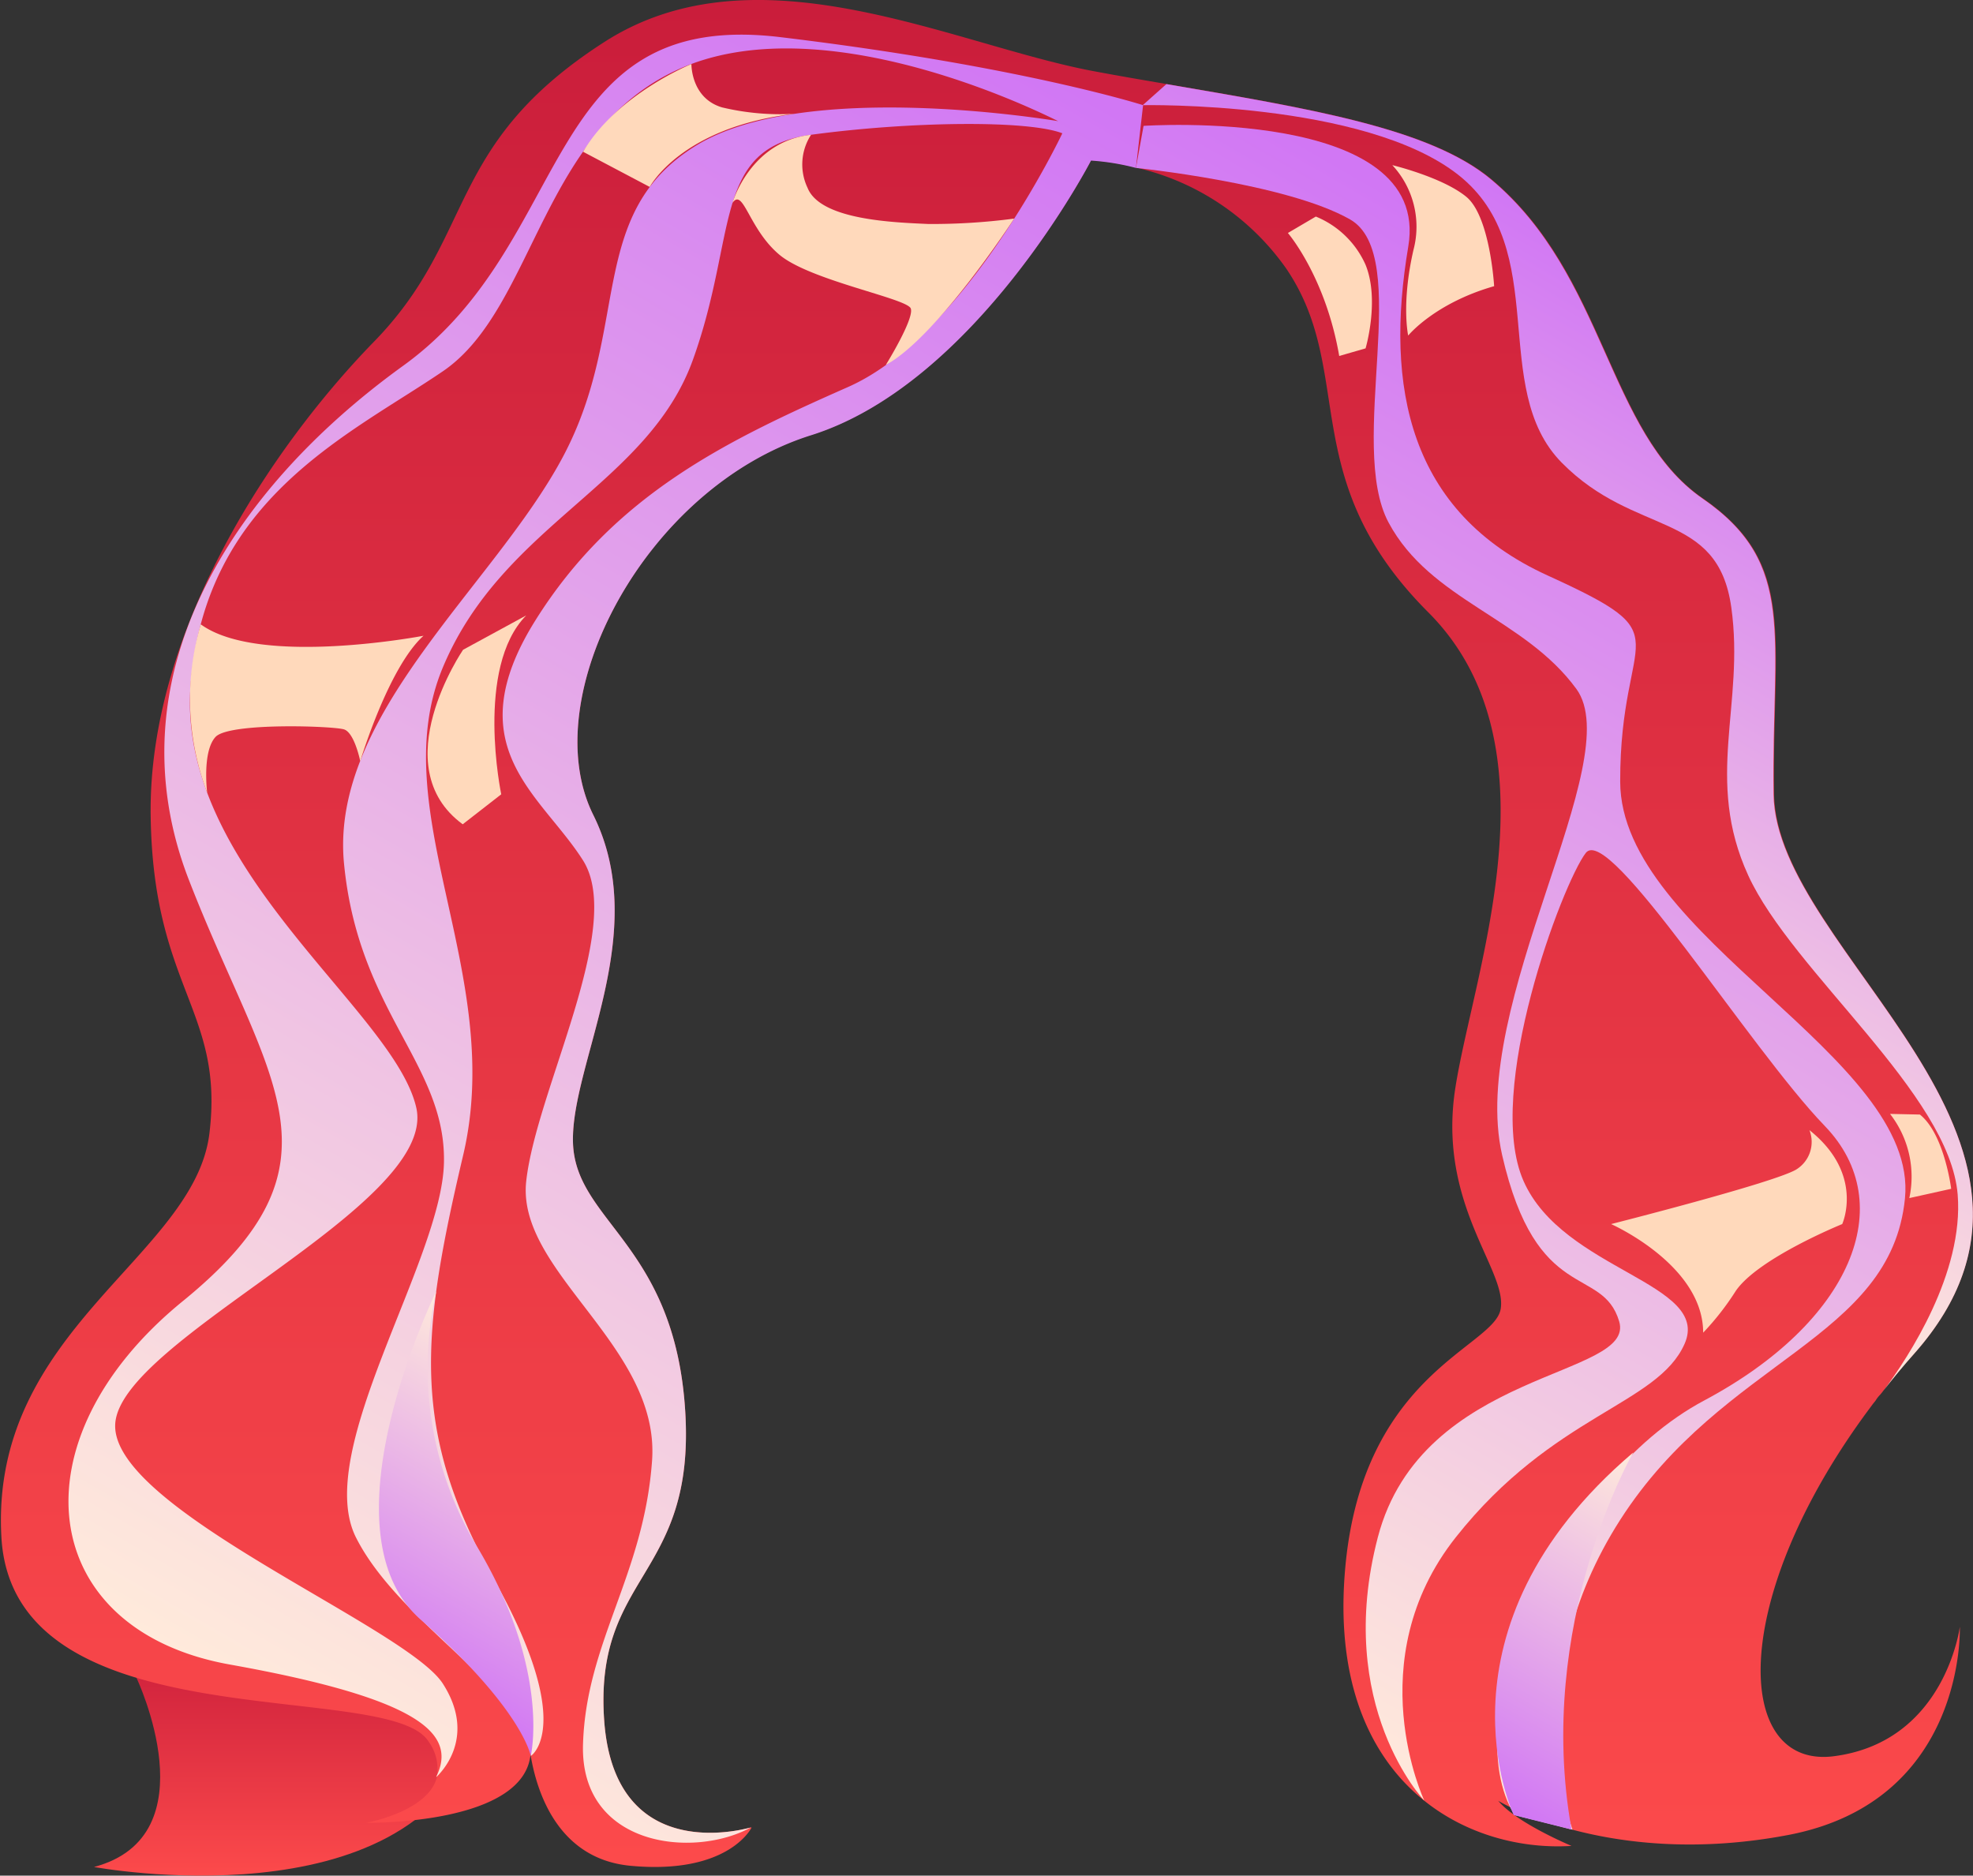 <svg viewBox="0 0 212.56 202.06" xmlns="http://www.w3.org/2000/svg" xmlns:xlink="http://www.w3.org/1999/xlink"><rect x="0" y="0" width="212.56" height="202.06" fill="#333333" stroke="none"/><linearGradient id="a" gradientUnits="userSpaceOnUse" x1="31.1" x2="31.1" y1="202.06" y2="176.26"><stop offset="0" stop-color="#fc4a4b"/><stop offset="1" stop-color="#ca1d3b"/></linearGradient><linearGradient id="b" x1="106.28" x2="106.28" xlink:href="#a" y1="201.13" y2="0"/><linearGradient id="c" gradientUnits="userSpaceOnUse" x1="22.59" x2="120.78" y1="180.04" y2="9.96"><stop offset="0" stop-color="#ffeadb"/><stop offset=".99" stop-color="#d177f4"/></linearGradient><linearGradient id="d" x1="109.63" x2="184.54" xlink:href="#c" y1="168.72" y2="38.96"/><linearGradient id="e" x1="143.7" x2="189.76" xlink:href="#c" y1="115.56" y2="35.78"/><linearGradient id="f" gradientUnits="userSpaceOnUse" x1="42.52" x2="61.64" y1="180.71" y2="147.59"><stop offset=".01" stop-color="#d177f4"/><stop offset="1" stop-color="#ffeadb"/></linearGradient><linearGradient id="g" x1="160.85" x2="180.98" xlink:href="#f" y1="194.25" y2="159.39"/><path d="m14.71 180.77s8.09 17-4.58 20.36c0 0 33.82 6.3 41.12-13.85s-36.54-6.51-36.54-6.51z" fill="url(#a)"/><path d="m211.14 175.25s.73 18.79-18.52 22.44-31.21-3.69-31.21-3.69c2 2.41 7.9 4.86 7.9 4.86-11.37.72-25.94-6.82-24.47-28.82s16.08-24.8 16.83-29-6.82-11.21-4.89-23.77 11.47-36.92-2.91-51.31-7.72-25.83-15.28-37a27.23 27.23 0 0 0 -16.21-10.91 25.67 25.67 0 0 0 -4.84-.79s-12.38 24-30.16 29.59-29.79 28.21-23.46 40.95-2.45 26.76-2.19 35.3 10.96 10.9 12.09 28.9-9.9 17.55-8.72 33.47c1.16 15.21 14.56 11.74 15.8 11.4a.12.12 0 0 0 .08 0s-2.45 5.13-13.07 4.13c-7.88-.75-10.09-8.08-10.73-11.84a.27.27 0 0 0 0-.15 1.21 1.21 0 0 0 0-.34c-.28 8-17.73 7.7-17.73 7.7s6.69-1.19 7.62-4.92a.1.1 0 0 1 0-.07 5 5 0 0 0 -.92-3.79c-4.33-6.82-44.75.34-46-22s20.79-30.18 22.41-43.48-6.1-15.62-6.33-34.32c-.23-19.79 13-39.63 24.08-51s7.55-21.17 24.79-32.26c16.52-10.62 37.75.39 52.9 3.17 2.62.49 5.19.93 7.72 1.36 15.33 2.63 28.4 4.74 35 10.29 12.3 10.3 12.5 27.28 22.75 34.35s7.43 14.8 7.66 31.86 35.36 37.28 15.13 60.21c-1.18 1.33-2.31 2.67-3.32 4a6.46 6.46 0 0 1 -.41.51 3.3 3.3 0 0 0 -.46.6c-.18.23-.31.38-.36.46-15.64 20.79-15 39.41-4 37.84 11.89-1.63 13.43-13.93 13.43-13.93z" fill="url(#b)"/><path d="m123.15 11.33-.77 6.76a25.67 25.67 0 0 0 -4.84-.79s-12.38 24-30.16 29.59-29.79 28.17-23.46 40.91-2.45 26.76-2.19 35.3 10.96 10.9 12.09 28.9-9.9 17.55-8.72 33.47c1.16 15.21 14.56 11.74 15.8 11.4-6.2 3.4-18.42 2.06-18.09-8.95s6.56-18.24 7.44-30.57-14.62-20.3-13.56-30.08 10.65-27.43 6.12-34.58-13.69-12.17-5.14-25.84 20.86-19.48 33.7-25.16 23.08-27.33 23.08-27.33c-3.73-1.44-16.41-1.28-27.07.16s-7.87 10.75-12.73 24.24-20.48 17.7-26.94 33.14 6.79 33 2.19 52.54-5.64 29.69 3.29 45.64 4 19.09 4 19.09a.27.27 0 0 0 0-.15 2.55 2.55 0 0 0 0-.39s0 0 0 0 0-.08 0-.1c-1.21-6.69-14.28-13.87-18.83-22.88-4.71-9.31 9.26-29.84 9.47-40.42s-9.23-16.18-10.77-32.23 16.28-30 23.62-43.85 2.41-26.15 14.32-33.47c11.55-7.11 37.54-2.86 39-2.63-1.2-.57-23.73-12.05-39.53-6.15-16.19 6.1-16.57 26.17-26.76 33.1s-25.55 13.7-27.17 33.7 21.92 35.09 24.31 45.64-32.13 25-32.44 34.15 31.36 21.76 35.3 27.89c3.75 5.84-.34 9.72-.7 10.06v-.05c2.22-4.56-1.59-8.37-22.25-12.07-20.82-3.73-23.47-24.16-5.05-39.16s9.11-23.57.65-45.34 4.4-41.94 23.08-55.42 14.64-38.52 40.62-35.4 39.09 7.33 39.09 7.33z" fill="url(#c)"/><path d="m122.38 18.09s16.25 1.65 23.07 5.55-.36 24.25 4.15 32.66 14.62 10.24 20.23 17.92-11.7 34-8 50.21 10.78 11.82 12.61 17.92-21.25 5.09-26 23.26 5 28.36 5 28.36-7.11-15.08 3.4-28.36 21.71-14.24 24.64-20.82-13.07-7.89-17.34-17.55 4.2-32.09 6.7-35.35 17.63 21 25.75 29.41 2.87 21.13-13 29.58-26.87 34.4-20.41 44.66l6.23 1.56s-6-16 5.15-33.38 29.16-19.38 30.67-34.62-30.65-28.19-30.68-44.89 7.12-15.4-7.83-22.22-17.55-20.31-15-35.43-28.52-13-28.52-13z" fill="url(#d)"/><path d="m206.28 145.77c-1.18 1.33-2.31 2.67-3.32 4 2.65-3.58 8.62-12.63 7.95-21.07-.87-10.86-17.8-24-22.56-34.38s-.36-18.39-1.83-28.89-10.34-7.54-18.27-15.59-1-23-11.14-31-34-7.51-34-7.51l2.55-2.27c15.33 2.63 28.4 4.74 35 10.29 12.3 10.3 12.5 27.28 22.75 34.35s7.43 14.8 7.66 31.86 35.44 37.28 15.21 60.21z" fill="url(#e)"/><path d="m57.18 189.17s-.85-5-11.86-14.69 1.68-35.35 1.68-35.35a37.35 37.35 0 0 0 4.26 27.26c8.15 13.5 5.92 22.78 5.92 22.78z" fill="url(#f)"/><path d="m163.08 195.54s-9.53-20 12.87-39.06c0 0-10.62 18.43-6.64 40.62z" fill="url(#g)"/><g fill="#ffd9bb"><path d="m109.26 23.55s-8.26 12.74-13.83 15.77c0 0 3.1-5 2.69-6.09s-10.8-3-14.13-5.77-3.9-7.29-5.08-5.6c0 0 1.89-6.63 8.47-7.34a5.86 5.86 0 0 0 -.38 5.71c1.38 3.49 9.35 3.73 13 3.9a67.75 67.75 0 0 0 9.26-.58z"/><path d="m70 20.14s3.36-6.45 15.59-7.88a27 27 0 0 1 -7.8-.69c-3.37-1-3.3-4.67-3.3-4.67s-8 3.22-11.67 9.45z"/><path d="m138.75 25.1s4.06 4.71 5.53 13.25l2.84-.82s1.54-5.2 0-9a10 10 0 0 0 -5.36-5.2z"/><path d="m150 17.79a9.75 9.75 0 0 1 2.28 9.13c-1.33 5.79-.57 9.23-.57 9.23s2.84-3.49 9.26-5.32c0 0-.43-7.52-3-9.63s-7.97-3.41-7.97-3.41z"/><path d="m173.57 131.87s9.92 4.38 9.92 11.7a29.27 29.27 0 0 0 3.52-4.51c2.44-3.54 11.46-7.19 11.46-7.19s2.44-5.37-3.53-10.12a3.49 3.49 0 0 1 -1.47 4.27c-2.56 1.46-19.9 5.85-19.9 5.85z"/><path d="m203.62 120a11 11 0 0 1 2.08 9.07l4.51-1s-.73-5.89-3.37-8z"/><path d="m49.85 88.8 4.15-3.23s-2.86-13.63 2.69-19.27l-6.8 3.7s-8.58 12.54-.04 18.8z"/><path d="m45.63 68.49s-17.67 3.39-24-1.23a28.4 28.4 0 0 0 .69 18.13s-.56-4.42.9-6 12.72-1.18 13.85-.81 1.74 3.42 1.74 3.42 3.03-10.1 6.82-13.51z"/></g></svg>